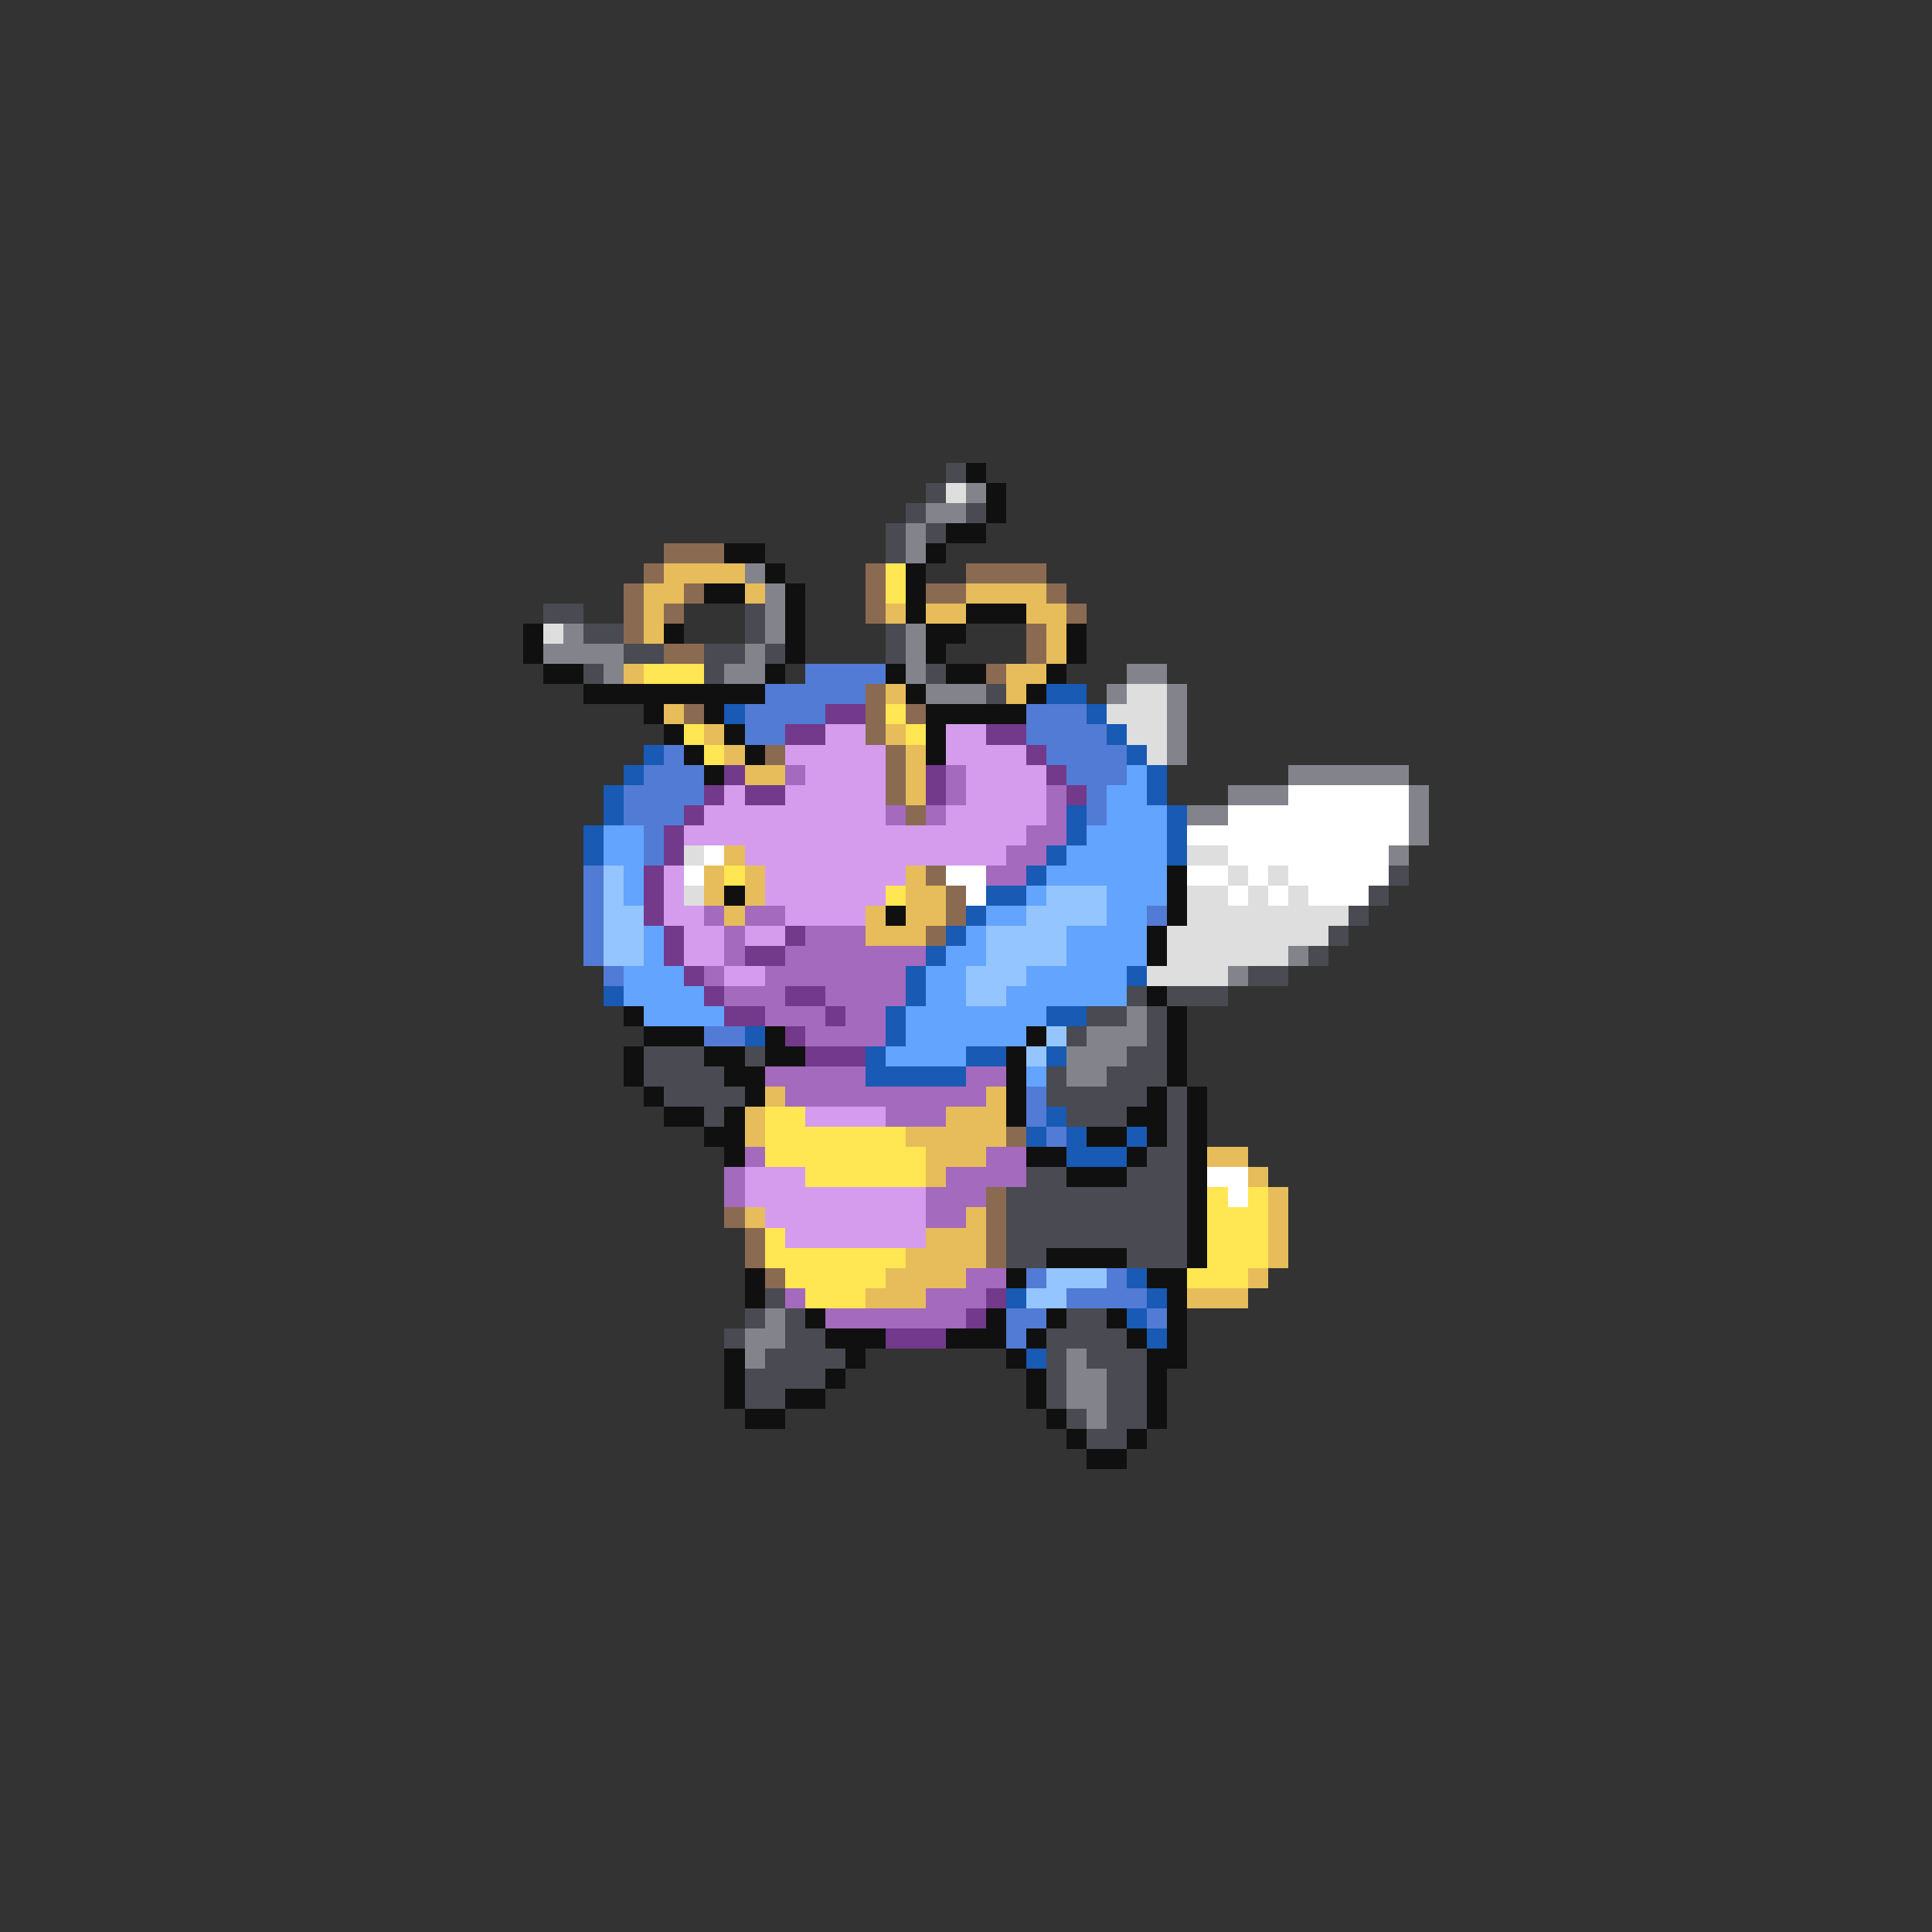 <svg xmlns="http://www.w3.org/2000/svg" viewBox="0 -0.5 96 96" shape-rendering="crispEdges">
<rect x="0" y="-0.5" width="96" height="96" fill="#333333" stroke="none"/>
<path stroke="#4a4a52" d="M47 23h1M46 24h1M45 25h1M48 25h1M44 26h1M46 26h1M44 27h1M27 30h2M37 30h1M29 31h2M37 31h1M44 31h1M31 32h2M35 32h2M38 32h1M44 32h1M29 33h1M35 33h1M46 33h1M49 34h1M69 43h1M68 44h1M67 45h1M66 46h1M65 47h1M62 48h2M56 49h1M58 49h3M54 50h2M57 50h1M53 51h1M57 51h1M32 52h3M37 52h1M56 52h2M32 53h4M52 53h1M55 53h3M33 54h4M52 54h5M58 54h1M35 55h1M53 55h3M58 55h1M58 56h1M57 57h2M51 58h2M56 58h3M50 59h9M50 60h9M50 61h9M50 62h2M56 62h3M38 64h1M37 65h1M39 65h1M53 65h2M36 66h1M39 66h2M52 66h4M38 67h4M52 67h1M54 67h3M37 68h4M52 68h1M55 68h2M37 69h2M52 69h1M55 69h2M53 70h1M55 70h2M54 71h2" />
<path stroke="#101010" d="M48 23h1M49 24h1M49 25h1M47 26h2M36 27h2M46 27h1M38 28h1M45 28h1M35 29h2M39 29h1M45 29h1M39 30h1M45 30h1M48 30h3M26 31h1M33 31h1M39 31h1M46 31h2M53 31h1M26 32h1M39 32h1M46 32h1M53 32h1M27 33h2M38 33h1M44 33h1M47 33h2M52 33h1M29 34h9M45 34h1M51 34h1M32 35h1M35 35h1M46 35h5M33 36h1M36 36h1M46 36h1M34 37h1M37 37h1M46 37h1M35 38h1M58 43h1M36 44h1M58 44h1M44 45h1M58 45h1M57 46h1M57 47h1M57 49h1M31 50h1M58 50h1M32 51h3M38 51h1M51 51h1M58 51h1M31 52h1M35 52h2M38 52h2M50 52h1M58 52h1M31 53h1M36 53h2M50 53h1M58 53h1M32 54h1M37 54h1M50 54h1M57 54h1M59 54h1M33 55h2M36 55h1M50 55h1M56 55h2M59 55h1M35 56h2M54 56h2M57 56h1M59 56h1M36 57h1M51 57h2M56 57h1M59 57h1M53 58h3M59 58h1M59 59h1M59 60h1M59 61h1M52 62h4M59 62h1M37 63h1M50 63h1M57 63h2M37 64h1M58 64h1M40 65h1M49 65h1M52 65h1M55 65h1M58 65h1M41 66h3M47 66h3M51 66h1M56 66h1M58 66h1M36 67h1M42 67h1M50 67h1M57 67h2M36 68h1M41 68h1M51 68h1M57 68h1M36 69h1M39 69h2M51 69h1M57 69h1M37 70h2M52 70h1M57 70h1M53 71h1M56 71h1M54 72h2" />
<path stroke="#dedede" d="M47 24h1M27 31h1M56 34h2M55 35h3M56 36h2M57 37h1M34 42h1M59 42h2M61 43h1M63 43h1M34 44h1M59 44h2M62 44h1M64 44h1M59 45h8M58 46h8M58 47h6M57 48h4" />
<path stroke="#83838b" d="M48 24h1M46 25h2M45 26h1M45 27h1M37 28h1M38 29h1M38 30h1M28 31h1M38 31h1M45 31h1M27 32h4M37 32h1M45 32h1M30 33h1M36 33h2M45 33h1M56 33h2M46 34h3M55 34h1M58 34h1M58 35h1M58 36h1M58 37h1M64 38h6M61 39h3M70 39h1M59 40h2M70 40h1M70 41h1M69 42h1M64 47h1M61 48h1M56 50h1M54 51h3M53 52h3M53 53h2M38 65h1M37 66h2M37 67h1M53 67h1M53 68h2M53 69h2M54 70h1" />
<path stroke="#8b6a52" d="M33 27h3M32 28h1M43 28h1M48 28h4M31 29h1M34 29h1M43 29h1M46 29h2M52 29h1M31 30h1M33 30h1M43 30h1M53 30h1M31 31h1M51 31h1M33 32h2M51 32h1M49 33h1M43 34h1M34 35h1M43 35h1M45 35h1M43 36h1M38 37h1M44 37h1M44 38h1M44 39h1M45 40h1M46 43h1M47 44h1M47 45h1M46 46h1M50 56h1M49 59h1M36 60h1M49 60h1M37 61h1M49 61h1M37 62h1M49 62h1M38 63h1" />
<path stroke="#e6bd5a" d="M33 28h4M32 29h2M37 29h1M48 29h4M32 30h1M44 30h1M46 30h2M51 30h2M32 31h1M52 31h1M52 32h1M31 33h1M50 33h2M44 34h1M50 34h1M33 35h1M35 36h1M44 36h1M36 37h1M45 37h1M37 38h2M45 38h1M45 39h1M36 42h1M35 43h1M37 43h1M45 43h1M35 44h1M37 44h1M45 44h2M36 45h1M43 45h1M45 45h2M43 46h3M38 54h1M49 54h1M37 55h1M47 55h3M37 56h1M45 56h5M46 57h3M60 57h2M46 58h1M62 58h1M63 59h1M37 60h1M48 60h1M63 60h1M46 61h3M63 61h1M45 62h4M63 62h1M44 63h4M62 63h1M43 64h3M59 64h3" />
<path stroke="#ffe652" d="M44 28h1M44 29h1M32 33h3M44 35h1M34 36h1M45 36h1M35 37h1M36 43h1M44 44h1M38 55h2M38 56h7M38 57h8M40 58h6M60 59h1M62 59h1M60 60h3M38 61h1M60 61h3M38 62h7M60 62h3M39 63h5M59 63h3M40 64h3" />
<path stroke="#527bd5" d="M40 33h4M38 34h5M37 35h4M51 35h3M37 36h2M51 36h4M33 37h1M52 37h4M32 38h3M53 38h3M31 39h4M54 39h1M31 40h3M54 40h1M32 41h1M32 42h1M29 43h1M29 44h1M29 45h1M57 45h1M29 46h1M29 47h1M30 48h1M35 51h2M51 54h1M51 55h1M52 56h1M51 63h1M55 63h1M53 64h4M50 65h2M57 65h1M50 66h1" />
<path stroke="#185ab4" d="M52 34h2M36 35h1M54 35h1M55 36h1M32 37h1M56 37h1M31 38h1M57 38h1M30 39h1M57 39h1M30 40h1M53 40h1M58 40h1M29 41h1M53 41h1M58 41h1M29 42h1M52 42h1M58 42h1M51 43h1M49 44h2M48 45h1M47 46h1M46 47h1M45 48h1M56 48h1M30 49h1M45 49h1M44 50h1M52 50h2M37 51h1M44 51h1M43 52h1M48 52h2M52 52h1M43 53h5M52 55h1M51 56h1M53 56h1M56 56h1M53 57h3M56 63h1M50 64h1M57 64h1M56 65h1M57 66h1M51 67h1" />
<path stroke="#73398b" d="M41 35h2M39 36h2M49 36h2M51 37h1M36 38h1M46 38h1M52 38h1M35 39h1M37 39h2M46 39h1M53 39h1M34 40h1M33 41h1M33 42h1M32 43h1M32 44h1M32 45h1M33 46h1M39 46h1M33 47h1M37 47h2M34 48h1M35 49h1M39 49h2M36 50h2M41 50h1M39 51h1M40 52h3M49 64h1M48 65h1M44 66h3" />
<path stroke="#d59cee" d="M41 36h2M47 36h2M39 37h5M47 37h4M40 38h4M48 38h4M36 39h1M39 39h5M48 39h4M35 40h9M47 40h5M34 41h17M37 42h13M33 43h1M38 43h7M33 44h1M38 44h6M33 45h2M39 45h4M34 46h2M37 46h2M34 47h2M36 48h2M40 55h4M37 58h3M37 59h9M38 60h8M39 61h7" />
<path stroke="#a46abd" d="M39 38h1M47 38h1M47 39h1M52 39h1M44 40h1M46 40h1M52 40h1M51 41h2M50 42h2M49 43h2M35 45h1M37 45h2M36 46h1M40 46h3M36 47h1M39 47h7M35 48h1M38 48h7M36 49h3M41 49h4M38 50h3M42 50h2M40 51h4M38 53h5M48 53h2M39 54h10M44 55h3M37 57h1M49 57h2M36 58h1M47 58h4M36 59h1M46 59h3M46 60h2M48 63h2M39 64h1M46 64h3M41 65h7" />
<path stroke="#62a4ff" d="M56 38h1M55 39h2M55 40h3M30 41h2M54 41h4M30 42h2M53 42h5M31 43h1M52 43h6M31 44h1M51 44h1M55 44h3M49 45h2M55 45h2M32 46h1M48 46h1M53 46h4M32 47h1M47 47h2M53 47h4M31 48h3M46 48h2M51 48h5M31 49h4M46 49h2M50 49h6M32 50h4M45 50h7M45 51h6M44 52h4M51 53h1" />
<path stroke="#ffffff" d="M64 39h6M61 40h9M59 41h11M35 42h1M61 42h8M34 43h1M47 43h2M59 43h2M62 43h1M64 43h5M48 44h1M61 44h1M63 44h1M65 44h3M60 58h2M61 59h1" />
<path stroke="#94c5ff" d="M30 43h1M30 44h1M52 44h3M30 45h2M51 45h4M30 46h2M49 46h4M30 47h2M49 47h4M48 48h3M48 49h2M52 51h1M51 52h1M52 63h3M51 64h2" />
</svg>